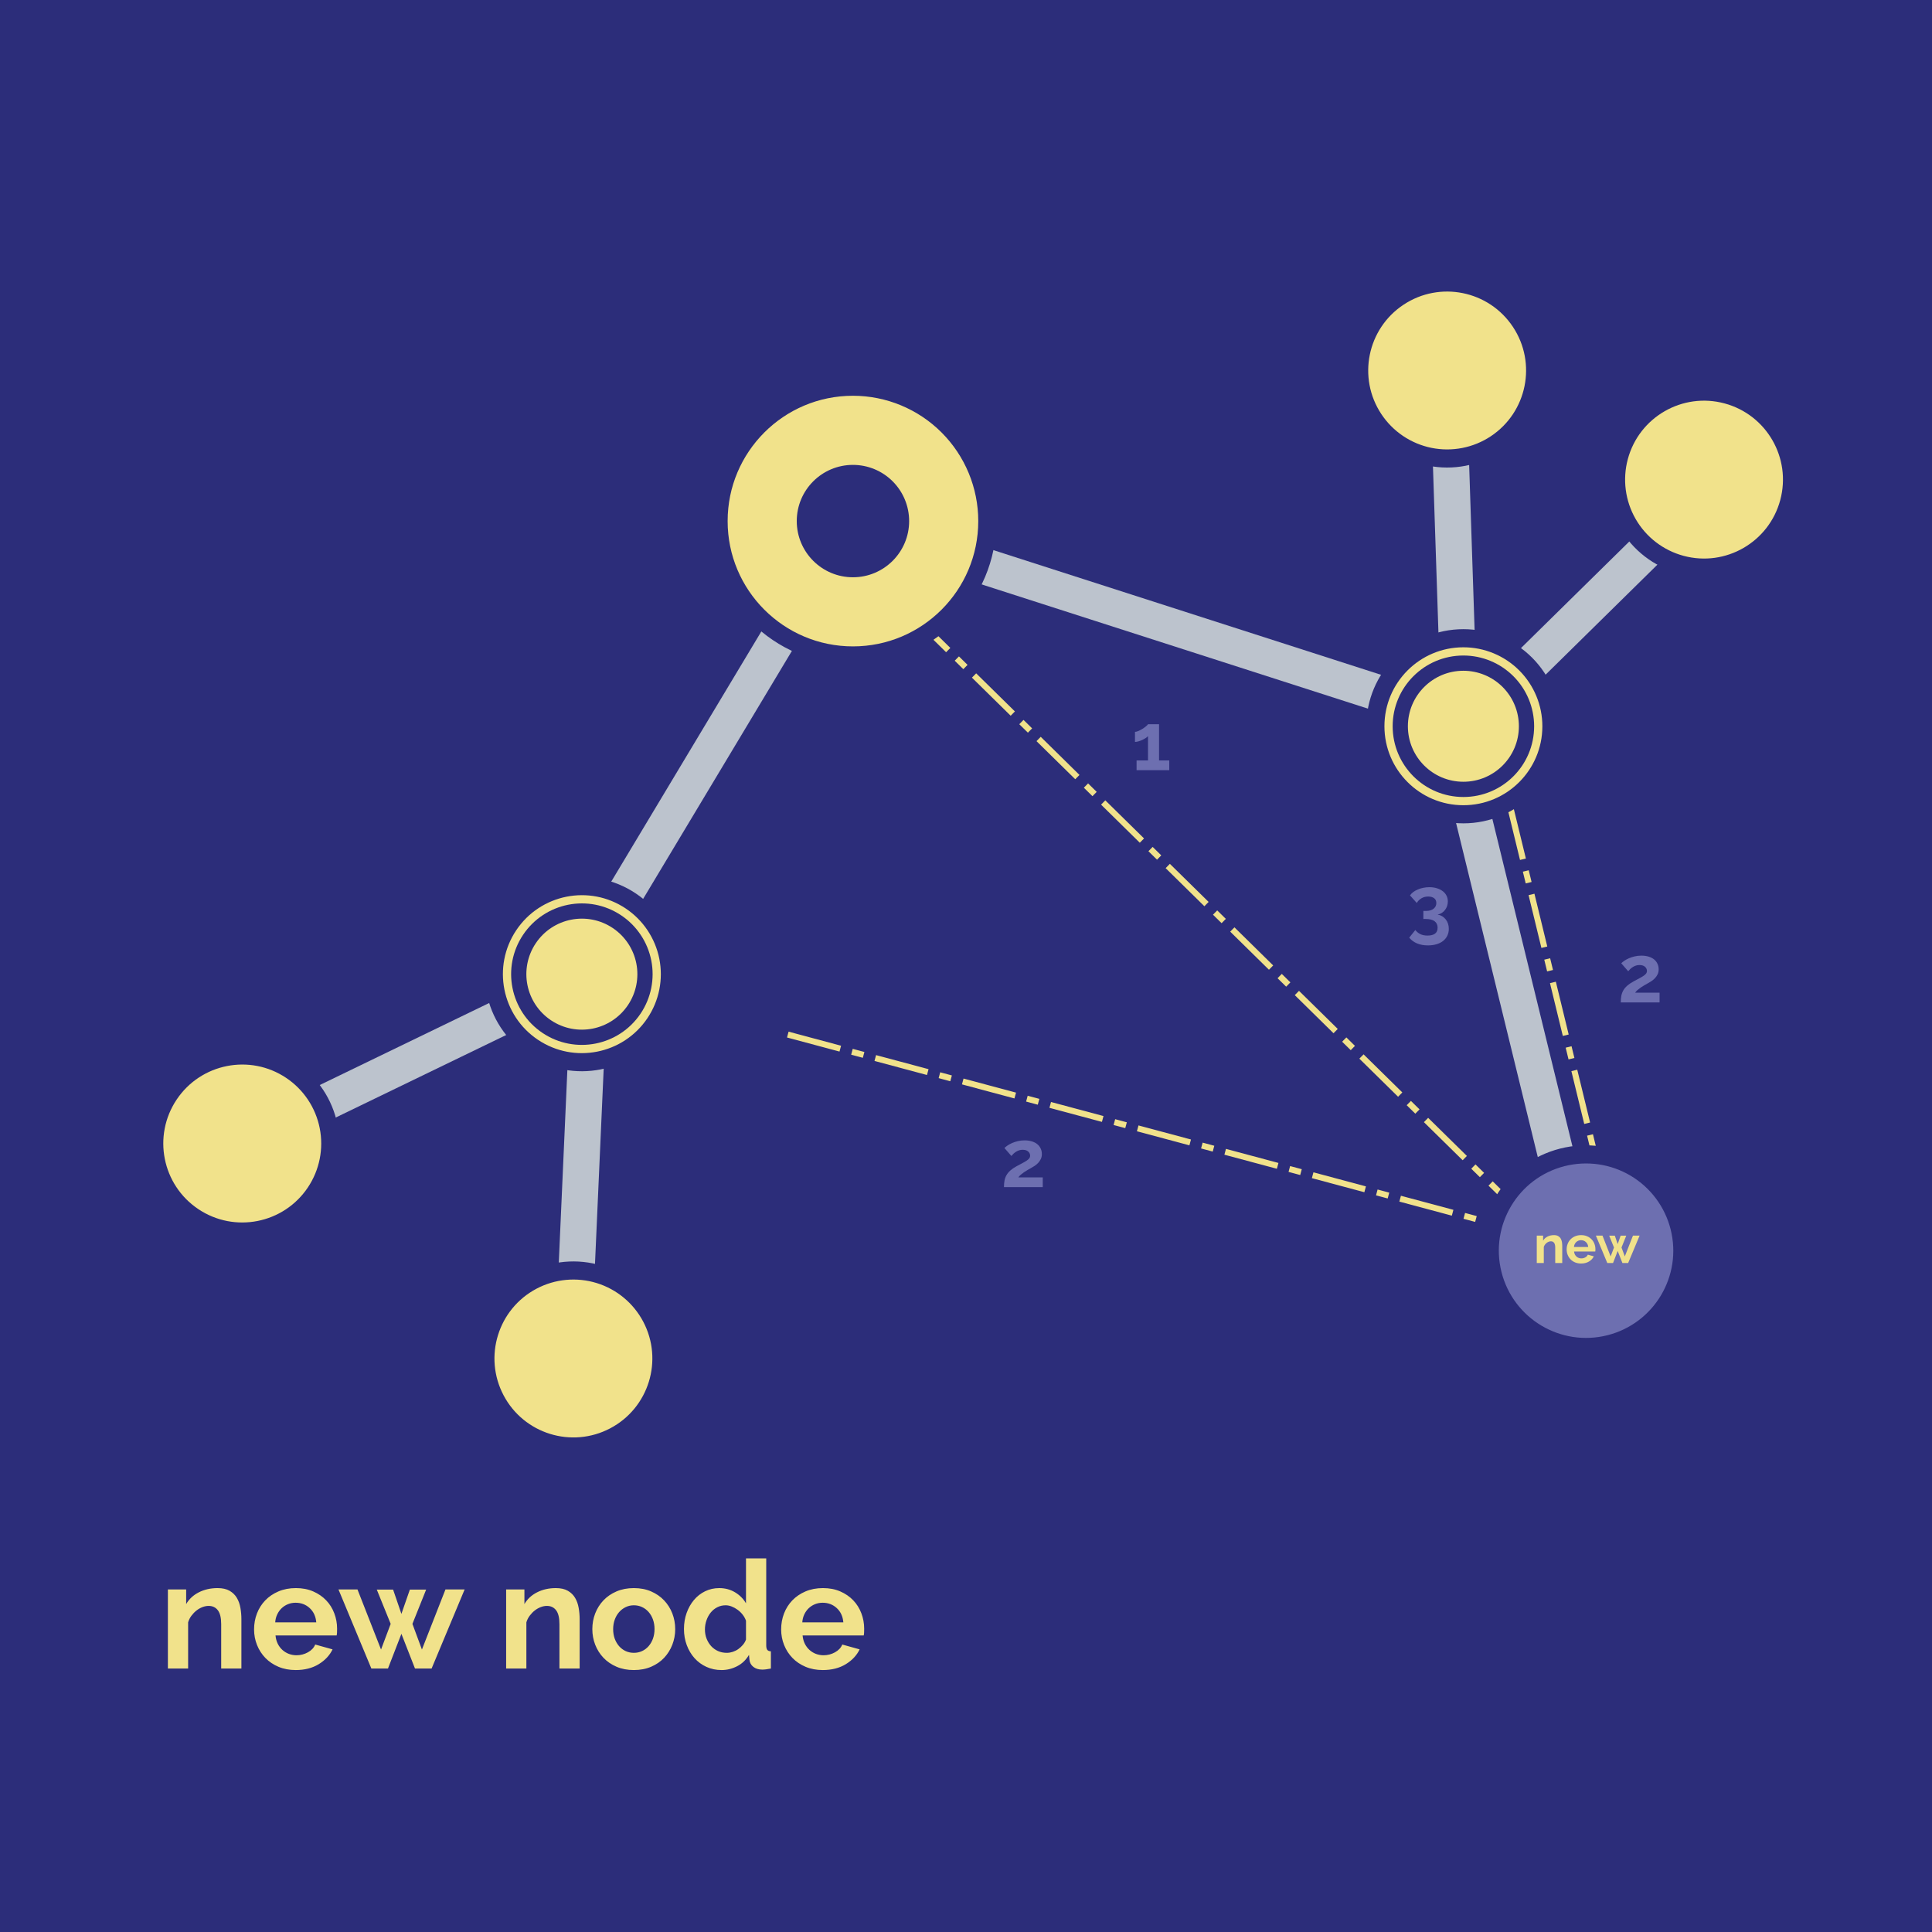 <svg version="1.1" viewBox="0.0 0.0 1280.0 1280.0" fill="none" stroke="none" stroke-linecap="square" stroke-miterlimit="10" xmlns:xlink="http://www.w3.org/1999/xlink" xmlns="http://www.w3.org/2000/svg"><clipPath id="p.0"><path d="m0 0l1280.0 0l0 1280.0l-1280.0 0l0 -1280.0z" clip-rule="nonzero"/></clipPath><g clip-path="url(#p.0)"><path fill="#2c2d7a" d="m0 0l1280.0 0l0 1280.0l-1280.0 0z" fill-rule="evenodd"/><path fill="#000000" fill-opacity="0.0" d="m962.405 485.426l85.26 348.567" fill-rule="evenodd"/><path stroke="#bcc3cd" stroke-width="24.0" stroke-linejoin="round" stroke-linecap="butt" d="m962.405 485.426l85.26 348.567" fill-rule="evenodd"/><path fill="#000000" fill-opacity="0.0" d="m523.87 685.954l521.008 139.622" fill-rule="evenodd"/><path stroke="#f1e28b" stroke-width="4.0" stroke-linejoin="round" stroke-linecap="butt" stroke-dasharray="32.0,12.0,4.0,12.0" d="m523.87 685.954l521.008 139.622" fill-rule="evenodd"/><path fill="#000000" fill-opacity="0.0" d="m986.768 477.93l84.346 346.709" fill-rule="evenodd"/><path stroke="#f1e28b" stroke-width="4.0" stroke-linejoin="round" stroke-linecap="butt" stroke-dasharray="32.0,12.0,4.0,12.0" d="m986.768 477.93l84.346 346.709" fill-rule="evenodd"/><path fill="#000000" fill-opacity="0.0" d="m603.98 406.857l432.441 425.291" fill-rule="evenodd"/><path stroke="#f1e28b" stroke-width="4.0" stroke-linejoin="round" stroke-linecap="butt" stroke-dasharray="32.0,12.0,4.0,12.0" d="m603.98 406.857l432.441 425.291" fill-rule="evenodd"/><path fill="#000000" fill-opacity="0.0" d="m946.613 506.313l179.622 -176.756" fill-rule="evenodd"/><path stroke="#bcc3cd" stroke-width="24.0" stroke-linejoin="round" stroke-linecap="butt" d="m946.613 506.313l179.622 -176.756" fill-rule="evenodd"/><path fill="#f1e28b" d="m1185.246 332.906l0 0c-8.367 31.084 -40.349 49.501 -71.433 41.134l0 0c-14.927 -4.018 -27.647 -13.801 -35.361 -27.197c-7.714 -13.396 -9.791 -29.308 -5.773 -44.236l0 0c8.367 -31.085 40.349 -49.501 71.433 -41.134l0 0c31.084 8.367 49.501 40.349 41.134 71.433z" fill-rule="evenodd"/><path stroke="#2c2d7a" stroke-width="12.0" stroke-linejoin="round" stroke-linecap="butt" d="m1185.246 332.906l0 0c-8.367 31.084 -40.349 49.501 -71.433 41.134l0 0c-14.927 -4.018 -27.647 -13.801 -35.361 -27.197c-7.714 -13.396 -9.791 -29.308 -5.773 -44.236l0 0c8.367 -31.085 40.349 -49.501 71.433 -41.134l0 0c31.084 8.367 49.501 40.349 41.134 71.433z" fill-rule="evenodd"/><path fill="#000000" fill-opacity="0.0" d="m966.23 455.957l-6.961 -210.74" fill-rule="evenodd"/><path stroke="#bcc3cd" stroke-width="24.0" stroke-linejoin="round" stroke-linecap="butt" d="m966.23 455.957l-6.961 -210.74" fill-rule="evenodd"/><path fill="#f1e28b" d="m1007.354 213.243l0 0c17.795 26.831 10.469 63.008 -16.362 80.803l0 0c-12.885 8.545 -28.637 11.622 -43.79 8.554c-15.154 -3.069 -28.467 -12.031 -37.013 -24.916l0 0c-17.795 -26.831 -10.469 -63.008 16.362 -80.803l0 0c26.831 -17.795 63.008 -10.469 80.803 16.362z" fill-rule="evenodd"/><path stroke="#2c2d7a" stroke-width="12.0" stroke-linejoin="round" stroke-linecap="butt" d="m1007.354 213.243l0 0c17.795 26.831 10.469 63.008 -16.362 80.803l0 0c-12.885 8.545 -28.637 11.622 -43.79 8.554c-15.154 -3.069 -28.467 -12.031 -37.013 -24.916l0 0c-17.795 -26.831 -10.469 -63.008 16.362 -80.803l0 0c26.831 -17.795 63.008 -10.469 80.803 16.362z" fill-rule="evenodd"/><path fill="#000000" fill-opacity="0.0" d="m390.598 648.494l-11.213 251.717" fill-rule="evenodd"/><path stroke="#bcc3cd" stroke-width="24.0" stroke-linejoin="round" stroke-linecap="butt" d="m390.598 648.494l-11.213 251.717" fill-rule="evenodd"/><path fill="#f1e28b" d="m328.338 927.243l0 0c-15.029 -28.475 -4.129 -63.743 24.346 -78.772l0 0c13.674 -7.217 29.656 -8.707 44.428 -4.141c14.773 4.566 27.126 14.813 34.344 28.487l0 0c15.029 28.475 4.129 63.743 -24.346 78.772l0 0c-28.475 15.029 -63.743 4.129 -78.772 -24.346z" fill-rule="evenodd"/><path stroke="#2c2d7a" stroke-width="12.0" stroke-linejoin="round" stroke-linecap="butt" d="m328.338 927.243l0 0c-15.029 -28.475 -4.129 -63.743 24.346 -78.772l0 0c13.674 -7.217 29.656 -8.707 44.428 -4.141c14.773 4.566 27.126 14.813 34.344 28.487l0 0c15.029 28.475 4.129 63.743 -24.346 78.772l0 0c-28.475 15.029 -63.743 4.129 -78.772 -24.346z" fill-rule="evenodd"/><path fill="#000000" fill-opacity="0.0" d="m386.901 647.442l-226.803 109.795" fill-rule="evenodd"/><path stroke="#bcc3cd" stroke-width="24.0" stroke-linejoin="round" stroke-linecap="butt" d="m386.901 647.442l-226.803 109.795" fill-rule="evenodd"/><path fill="#000000" fill-opacity="0.0" d="m382.377 645.075l180.378 -300.661" fill-rule="evenodd"/><path stroke="#bcc3cd" stroke-width="24.0" stroke-linejoin="round" stroke-linecap="butt" d="m382.377 645.075l180.378 -300.661" fill-rule="evenodd"/><path fill="#000000" fill-opacity="0.0" d="m969.902 477.345l-402.016 -129.291" fill-rule="evenodd"/><path stroke="#bcc3cd" stroke-width="24.0" stroke-linejoin="round" stroke-linecap="butt" d="m969.902 477.345l-402.016 -129.291" fill-rule="evenodd"/><path fill="#f1e28b" d="m476.077 345.227l0 0c0 -49.166 39.857 -89.024 89.024 -89.024l0 0c23.611 0 46.254 9.379 62.949 26.074c16.695 16.695 26.074 39.339 26.074 62.949l0 0c0 49.166 -39.857 89.024 -89.024 89.024l0 0c-49.166 0 -89.024 -39.857 -89.024 -89.024z" fill-rule="evenodd"/><path stroke="#2c2d7a" stroke-width="12.0" stroke-linejoin="round" stroke-linecap="butt" d="m476.077 345.227l0 0c0 -49.166 39.857 -89.024 89.024 -89.024l0 0c23.611 0 46.254 9.379 62.949 26.074c16.695 16.695 26.074 39.339 26.074 62.949l0 0c0 49.166 -39.857 89.024 -89.024 89.024l0 0c-49.166 0 -89.024 -39.857 -89.024 -89.024z" fill-rule="evenodd"/><path fill="#f1e28b" d="m337.039 612.971l0 0c17.913 -26.767 54.134 -33.944 80.9 -16.031l0 0c12.854 8.602 21.764 21.958 24.77 37.13c3.006 15.172 -0.137 30.916 -8.74 43.77l0 0c-17.913 26.767 -54.134 33.944 -80.9 16.031l0 0c-26.767 -17.913 -33.944 -54.134 -16.031 -80.9z" fill-rule="evenodd"/><path stroke="#2c2d7a" stroke-width="12.0" stroke-linejoin="round" stroke-linecap="butt" d="m337.039 612.971l0 0c17.913 -26.767 54.134 -33.944 80.9 -16.031l0 0c12.854 8.602 21.764 21.958 24.77 37.13c3.006 15.172 -0.137 30.916 -8.74 43.77l0 0c-17.913 26.767 -54.134 33.944 -80.9 16.031l0 0c-26.767 -17.913 -33.944 -54.134 -16.031 -80.9z" fill-rule="evenodd"/><path fill="#2c2d7a" d="m346.555 619.338l0 0c14.396 -21.512 43.506 -27.28 65.017 -12.884l0 0c10.33 6.913 17.491 17.647 19.907 29.84c2.416 12.193 -0.11 24.847 -7.024 35.177l0 0c-14.396 21.512 -43.506 27.28 -65.017 12.884l0 0c-21.512 -14.396 -27.28 -43.506 -12.884 -65.017z" fill-rule="evenodd"/><path fill="#f1e28b" d="m354.944 624.953l0 0c11.296 -16.878 34.135 -21.404 51.013 -10.109l0 0c8.105 5.424 13.724 13.846 15.619 23.413c1.896 9.567 -0.087 19.495 -5.511 27.6l0 0c-11.296 16.878 -34.135 21.404 -51.013 10.109l0 0c-16.878 -11.296 -21.404 -34.135 -10.109 -51.013z" fill-rule="evenodd"/><path fill="#2c2d7a" d="m527.873 345.227l0 0c0 -20.561 16.668 -37.228 37.228 -37.228l0 0c9.874 0 19.343 3.922 26.324 10.904c6.982 6.982 10.904 16.451 10.904 26.324l0 0c0 20.561 -16.668 37.228 -37.228 37.228l0 0c-20.561 0 -37.228 -16.668 -37.228 -37.228z" fill-rule="evenodd"/><path fill="#f1e28b" d="m911.222 481.164l0 0c0 -32.206 26.108 -58.315 58.315 -58.315l0 0c15.466 0 30.299 6.144 41.235 17.08c10.936 10.936 17.08 25.769 17.08 41.235l0 0c0 32.206 -26.108 58.315 -58.315 58.315l0 0c-32.206 0 -58.315 -26.108 -58.315 -58.315z" fill-rule="evenodd"/><path stroke="#2c2d7a" stroke-width="12.0" stroke-linejoin="round" stroke-linecap="butt" d="m911.222 481.164l0 0c0 -32.206 26.108 -58.315 58.315 -58.315l0 0c15.466 0 30.299 6.144 41.235 17.08c10.936 10.936 17.08 25.769 17.08 41.235l0 0c0 32.206 -26.108 58.315 -58.315 58.315l0 0c-32.206 0 -58.315 -26.108 -58.315 -58.315z" fill-rule="evenodd"/><path fill="#2c2d7a" d="m922.671 481.164l0 0c0 -25.883 20.983 -46.866 46.866 -46.866l0 0c12.43 0 24.35 4.938 33.139 13.727c8.789 8.789 13.727 20.71 13.727 33.139l0 0c0 25.883 -20.983 46.866 -46.866 46.866l0 0c-25.883 0 -46.866 -20.983 -46.866 -46.866z" fill-rule="evenodd"/><path fill="#f1e28b" d="m932.765 481.164l0 0c0 -20.308 16.463 -36.772 36.772 -36.772l0 0c9.752 0 19.105 3.874 26.001 10.77c6.896 6.896 10.77 16.249 10.77 26.001l0 0c0 20.308 -16.463 36.772 -36.772 36.772l0 0c-20.308 0 -36.772 -16.463 -36.772 -36.772z" fill-rule="evenodd"/><path fill="#f1e28b" d="m112.047 725.167l0 0c17.917 -26.762 54.136 -33.932 80.898 -16.016l0 0c12.852 8.604 21.759 21.961 24.762 37.132c3.004 15.171 -0.143 30.914 -8.747 43.766l0 0c-17.917 26.762 -54.136 33.932 -80.898 16.016l0 0c-26.762 -17.917 -33.932 -54.136 -16.016 -80.898z" fill-rule="evenodd"/><path stroke="#2c2d7a" stroke-width="12.0" stroke-linejoin="round" stroke-linecap="butt" d="m112.047 725.167l0 0c17.917 -26.762 54.136 -33.932 80.898 -16.016l0 0c12.852 8.604 21.759 21.961 24.762 37.132c3.004 15.171 -0.143 30.914 -8.747 43.766l0 0c-17.917 26.762 -54.136 33.932 -80.898 16.016l0 0c-26.762 -17.917 -33.932 -54.136 -16.016 -80.898z" fill-rule="evenodd"/><path fill="#6d6fb0" d="m988.975 844.293l0 0c-8.663 -34.146 11.996 -68.849 46.142 -77.512l0 0c16.397 -4.16 33.776 -1.636 48.312 7.018c14.536 8.653 25.04 22.727 29.2 39.124l0 0c8.663 34.146 -11.996 68.849 -46.142 77.512l0 0c-34.146 8.663 -68.849 -11.996 -77.512 -46.142z" fill-rule="evenodd"/><path stroke="#2c2d7a" stroke-width="12.0" stroke-linejoin="round" stroke-linecap="butt" d="m988.975 844.293l0 0c-8.663 -34.146 11.996 -68.849 46.142 -77.512l0 0c16.397 -4.16 33.776 -1.636 48.312 7.018c14.536 8.653 25.04 22.727 29.2 39.124l0 0c8.663 34.146 -11.996 68.849 -46.142 77.512l0 0c-34.146 8.663 -68.849 -11.996 -77.512 -46.142z" fill-rule="evenodd"/><path fill="#000000" fill-opacity="0.0" d="m1007.038 794.487l95.811 0l0 98.173l-95.811 0z" fill-rule="evenodd"/><path fill="#f1e28b" d="m1035.022 836.767l-4.641 0l0 -10.188q0 -2.188 -0.766 -3.188q-0.75 -1.0 -2.109 -1.0q-0.688 0 -1.422 0.281q-0.719 0.266 -1.359 0.766q-0.641 0.5 -1.172 1.203q-0.516 0.688 -0.75 1.516l0 10.609l-4.656 0l0 -18.156l4.203 0l0 3.359q1.0 -1.734 2.906 -2.703q1.906 -0.969 4.297 -0.969q1.703 0 2.766 0.625q1.078 0.625 1.672 1.625q0.594 1.0 0.812 2.281q0.219 1.281 0.219 2.609l0 11.328zm12.479 0.344q-2.172 0 -3.953 -0.734q-1.766 -0.75 -3.016 -2.031q-1.234 -1.281 -1.922 -2.984q-0.672 -1.703 -0.672 -3.562q0 -1.953 0.656 -3.656q0.656 -1.719 1.906 -3.016q1.25 -1.312 3.031 -2.062q1.797 -0.766 4.0 -0.766q2.219 0 3.969 0.766q1.75 0.75 2.984 2.047q1.234 1.281 1.875 2.984q0.641 1.688 0.641 3.516q0 0.453 -0.016 0.875q-0.016 0.422 -0.094 0.688l-14.031 0q0.109 1.078 0.516 1.906q0.422 0.828 1.078 1.422q0.656 0.594 1.484 0.906q0.844 0.312 1.734 0.312q1.391 0 2.625 -0.672q1.234 -0.688 1.672 -1.797l3.984 1.109q-1.0 2.078 -3.203 3.422q-2.203 1.328 -5.25 1.328zm4.719 -10.953q-0.172 -2.047 -1.516 -3.266q-1.328 -1.234 -3.234 -1.234q-0.938 0 -1.75 0.328q-0.812 0.328 -1.438 0.922q-0.625 0.594 -1.031 1.422q-0.391 0.828 -0.453 1.828l9.422 0zm29.664 -7.547l4.406 0l-7.594 18.156l-3.812 0l-3.125 -7.969l-3.078 7.969l-3.812 0l-7.562 -18.156l4.375 0l5.406 13.797l2.219 -5.906l-3.188 -7.859l3.734 0l1.906 5.578l1.953 -5.578l3.734 0l-3.156 7.859l2.188 5.906l5.406 -13.797z" fill-rule="nonzero"/><path fill="#000000" fill-opacity="0.0" d="m740.604 450.064l77.764 0l0 122.394l-77.764 0z" fill-rule="evenodd"/><path fill="#6d6fb0" d="m774.667 503.811l0 6.453l-21.656 0l0 -6.453l7.578 0l0 -16.156q-0.484 0.641 -1.531 1.312q-1.031 0.656 -2.266 1.25q-1.219 0.578 -2.531 0.953q-1.297 0.375 -2.312 0.375l0 -6.672q0.969 0 2.344 -0.609q1.391 -0.609 2.719 -1.453q1.344 -0.859 2.328 -1.688q0.984 -0.828 1.25 -1.312l7.312 0l0 24.0l6.766 0z" fill-rule="nonzero"/><path fill="#000000" fill-opacity="0.0" d="m654.124 726.306l77.764 0l0 122.394l-77.764 0z" fill-rule="evenodd"/><path fill="#6d6fb0" d="m665.155 786.506q0 -2.406 0.359 -4.344q0.375 -1.953 1.312 -3.594q0.938 -1.656 2.562 -3.094q1.625 -1.453 4.141 -2.828q2.172 -1.172 3.844 -2.047q1.688 -0.891 2.812 -1.641q1.125 -0.75 1.703 -1.516q0.594 -0.781 0.594 -1.781q0 -1.609 -1.281 -2.75q-1.281 -1.156 -3.672 -1.156q-1.281 0 -2.359 0.359q-1.062 0.344 -2.0 0.938q-0.922 0.578 -1.703 1.297q-0.766 0.719 -1.406 1.516l-4.594 -5.281q0.703 -0.734 1.969 -1.609q1.281 -0.891 3.016 -1.656q1.734 -0.781 3.844 -1.281q2.109 -0.516 4.5 -0.516q2.719 0 4.859 0.672q2.141 0.656 3.594 1.859q1.469 1.203 2.234 2.891q0.781 1.672 0.781 3.641q0 1.875 -0.703 3.312q-0.688 1.438 -1.75 2.562q-1.062 1.109 -2.312 1.938q-1.25 0.828 -2.438 1.469q-0.953 0.531 -2.188 1.234q-1.219 0.688 -2.422 1.516q-1.203 0.828 -2.219 1.703q-1.0 0.875 -1.531 1.734l16.156 0l0 6.453l-25.703 0z" fill-rule="nonzero"/><path fill="#000000" fill-opacity="0.0" d="m1062.777 603.912l77.764 0l0 122.394l-77.764 0z" fill-rule="evenodd"/><path fill="#6d6fb0" d="m1073.809 664.112q0 -2.406 0.359 -4.344q0.375 -1.953 1.312 -3.594q0.938 -1.656 2.562 -3.094q1.625 -1.453 4.141 -2.828q2.172 -1.172 3.844 -2.047q1.688 -0.891 2.812 -1.641q1.125 -0.75 1.703 -1.516q0.594 -0.781 0.594 -1.781q0 -1.609 -1.281 -2.75q-1.281 -1.156 -3.672 -1.156q-1.281 0 -2.359 0.359q-1.062 0.344 -2.0 0.938q-0.922 0.578 -1.703 1.297q-0.766 0.719 -1.406 1.516l-4.594 -5.281q0.703 -0.734 1.969 -1.609q1.281 -0.891 3.016 -1.656q1.734 -0.781 3.844 -1.281q2.109 -0.516 4.5 -0.516q2.719 0 4.859 0.672q2.141 0.656 3.594 1.859q1.469 1.203 2.234 2.891q0.781 1.672 0.781 3.641q0 1.875 -0.703 3.312q-0.688 1.438 -1.75 2.562q-1.062 1.109 -2.312 1.938q-1.25 0.828 -2.438 1.469q-0.953 0.531 -2.188 1.234q-1.219 0.688 -2.422 1.516q-1.203 0.828 -2.219 1.703q-1.0 0.875 -1.531 1.734l16.156 0l0 6.453l-25.703 0z" fill-rule="nonzero"/><path fill="#000000" fill-opacity="0.0" d="m923.14 558.306l77.764 0l0 122.394l-77.764 0z" fill-rule="evenodd"/><path fill="#6d6fb0" d="m952.452 605.928q3.312 0.578 5.359 3.172q2.062 2.578 2.062 6.312q0 2.5 -1.0 4.531q-0.984 2.031 -2.766 3.438q-1.781 1.422 -4.344 2.188q-2.562 0.781 -5.766 0.781q-4.047 0 -7.172 -1.312q-3.109 -1.312 -5.188 -3.812l4.047 -5.062q1.391 1.75 3.297 2.703q1.922 0.969 4.812 0.969q3.25 0 4.953 -1.281q1.703 -1.266 1.703 -3.938q0 -2.781 -1.969 -4.266q-1.969 -1.5 -5.969 -1.5l-1.5 0l0 -5.328l1.656 0q3.312 0 5.125 -1.469q1.812 -1.469 1.812 -3.766q0 -2.172 -1.5 -3.234q-1.484 -1.078 -3.891 -1.078q-2.453 0 -4.406 1.125q-1.938 1.109 -3.172 3.141l-4.469 -5.016q0.797 -1.219 2.125 -2.203q1.344 -1.0 3.016 -1.719q1.688 -0.719 3.656 -1.109q1.969 -0.406 4.047 -0.406q2.719 0 4.953 0.703q2.25 0.688 3.875 1.922q1.625 1.219 2.5 2.953q0.891 1.734 0.891 3.859q0 1.609 -0.484 3.047q-0.484 1.438 -1.391 2.609q-0.906 1.172 -2.156 1.969q-1.25 0.797 -2.75 1.078z" fill-rule="nonzero"/><path fill="#000000" fill-opacity="0.0" d="m96.14 1000.452l781.827 0l0 227.339l-781.827 0z" fill-rule="evenodd"/><path fill="#f1e28b" d="m159.937 1105.452l-13.391 0l0 -29.406q0 -6.297 -2.203 -9.188q-2.203 -2.906 -6.109 -2.906q-2.0 0 -4.094 0.797q-2.094 0.797 -3.953 2.25q-1.844 1.453 -3.344 3.453q-1.5 2.0 -2.203 4.406l0 30.594l-13.406 0l0 -52.406l12.109 0l0 9.703q2.891 -5.0 8.391 -7.797q5.5 -2.797 12.406 -2.797q4.906 0 8.0 1.797q3.094 1.797 4.797 4.703q1.703 2.891 2.344 6.594q0.656 3.703 0.656 7.5l0 32.703zm36.009 1.0q-6.312 0 -11.406 -2.141q-5.094 -2.156 -8.703 -5.859q-3.594 -3.703 -5.547 -8.594q-1.953 -4.906 -1.953 -10.312q0 -5.594 1.891 -10.547q1.906 -4.953 5.5 -8.703q3.609 -3.75 8.75 -5.938q5.156 -2.203 11.562 -2.203q6.406 0 11.453 2.203q5.047 2.188 8.594 5.891q3.547 3.703 5.391 8.609q1.859 4.891 1.859 10.188q0 1.312 -0.047 2.516q-0.047 1.188 -0.25 1.984l-40.5 0q0.297 3.109 1.5 5.516q1.203 2.391 3.094 4.094q1.906 1.703 4.297 2.609q2.406 0.891 5.016 0.891q4.0 0 7.547 -1.953q3.547 -1.953 4.844 -5.156l11.5 3.203q-2.891 6.0 -9.25 9.859q-6.344 3.844 -15.141 3.844zm13.594 -31.594q-0.5 -5.906 -4.359 -9.453q-3.844 -3.547 -9.344 -3.547q-2.703 0 -5.047 0.953q-2.344 0.938 -4.156 2.641q-1.797 1.703 -2.953 4.109q-1.141 2.391 -1.344 5.297l27.203 0zm85.594 -21.812l12.703 0l-21.891 52.406l-11.0 0l-9.0 -23.0l-8.906 23.0l-11 0l-21.797 -52.406l12.594 0l15.609 39.812l6.391 -17.0l-9.203 -22.703l10.812 0l5.5 16.094l5.594 -16.094l10.797 0l-9.094 22.703l6.297 17.0l15.594 -39.812zm88.903 52.406l-13.391 0l0 -29.406q0 -6.297 -2.203 -9.188q-2.203 -2.906 -6.109 -2.906q-2.0 0 -4.094 0.797q-2.094 0.797 -3.953 2.25q-1.844 1.453 -3.344 3.453q-1.5 2.0 -2.203 4.406l0 30.594l-13.406 0l0 -52.406l12.109 0l0 9.703q2.891 -5.0 8.391 -7.797q5.5 -2.797 12.406 -2.797q4.906 0 8.0 1.797q3.094 1.797 4.797 4.703q1.703 2.891 2.344 6.594q0.656 3.703 0.656 7.5l0 32.703zm35.9 1.0q-6.391 0 -11.5 -2.203q-5.094 -2.203 -8.656 -5.953q-3.547 -3.75 -5.453 -8.641q-1.891 -4.906 -1.891 -10.297q0 -5.5 1.891 -10.406q1.906 -4.906 5.453 -8.656q3.562 -3.75 8.656 -5.938q5.109 -2.203 11.5 -2.203q6.406 0 11.453 2.203q5.047 2.188 8.594 5.938q3.562 3.75 5.453 8.656q1.906 4.906 1.906 10.406q0 5.391 -1.906 10.297q-1.891 4.891 -5.391 8.641q-3.5 3.75 -8.609 5.953q-5.094 2.203 -11.5 2.203zm-13.703 -27.094q0 3.5 1.047 6.344q1.062 2.844 2.906 4.953q1.859 2.094 4.359 3.25q2.5 1.141 5.391 1.141q2.906 0 5.406 -1.141q2.5 -1.156 4.344 -3.25q1.859 -2.109 2.906 -5.0q1.047 -2.906 1.047 -6.406q0 -3.391 -1.047 -6.297q-1.047 -2.906 -2.906 -5.0q-1.844 -2.094 -4.344 -3.25q-2.5 -1.156 -5.406 -1.156q-2.891 0 -5.391 1.203q-2.5 1.203 -4.359 3.312q-1.844 2.094 -2.906 5.0q-1.047 2.891 -1.047 6.297zm71.803 27.094q-5.391 0 -10.0 -2.094q-4.594 -2.109 -7.906 -5.797q-3.297 -3.703 -5.141 -8.656q-1.844 -4.953 -1.844 -10.656q0 -5.703 1.75 -10.594q1.75 -4.906 4.844 -8.594q3.094 -3.703 7.391 -5.797q4.312 -2.109 9.406 -2.109q5.797 0 10.453 2.797q4.656 2.797 7.25 7.297l0 -29.797l13.406 0l0 57.594q0 2.109 0.688 3.016q0.703 0.891 2.406 0.984l0 11.406q-3.5 0.703 -5.703 0.703q-3.594 0 -5.906 -1.797q-2.297 -1.812 -2.594 -4.703l-0.297 -3.297q-2.906 5.0 -7.859 7.547q-4.938 2.547 -10.344 2.547zm3.5 -11.406q1.906 0 3.906 -0.641q2.0 -0.656 3.688 -1.844q1.703 -1.203 3.047 -2.797q1.359 -1.609 2.062 -3.516l0 -12.5q-0.797 -2.203 -2.25 -4.047q-1.453 -1.844 -3.312 -3.188q-1.844 -1.359 -3.891 -2.156q-2.047 -0.812 -4.047 -0.812q-3.0 0 -5.547 1.312q-2.547 1.297 -4.359 3.547q-1.797 2.25 -2.797 5.156q-1.0 2.891 -1.0 5.984q0 3.312 1.094 6.109q1.109 2.797 3.0 4.906q1.906 2.094 4.547 3.297q2.656 1.188 5.859 1.188zm63.609 11.406q-6.312 0 -11.406 -2.141q-5.094 -2.156 -8.703 -5.859q-3.594 -3.703 -5.547 -8.594q-1.953 -4.906 -1.953 -10.312q0 -5.594 1.891 -10.547q1.906 -4.953 5.5 -8.703q3.609 -3.75 8.75 -5.938q5.156 -2.203 11.562 -2.203q6.406 0 11.453 2.203q5.047 2.188 8.594 5.891q3.547 3.703 5.391 8.609q1.859 4.891 1.859 10.188q0 1.312 -0.047 2.516q-0.047 1.188 -0.25 1.984l-40.5 0q0.297 3.109 1.5 5.516q1.203 2.391 3.094 4.094q1.906 1.703 4.297 2.609q2.406 0.891 5.016 0.891q4.0 0 7.547 -1.953q3.547 -1.953 4.844 -5.156l11.5 3.203q-2.891 6.0 -9.25 9.859q-6.344 3.844 -15.141 3.844zm13.594 -31.594q-0.5 -5.906 -4.359 -9.453q-3.844 -3.547 -9.344 -3.547q-2.703 0 -5.047 0.953q-2.344 0.938 -4.156 2.641q-1.797 1.703 -2.953 4.109q-1.141 2.391 -1.344 5.297l27.203 0z" fill-rule="nonzero"/></g></svg>